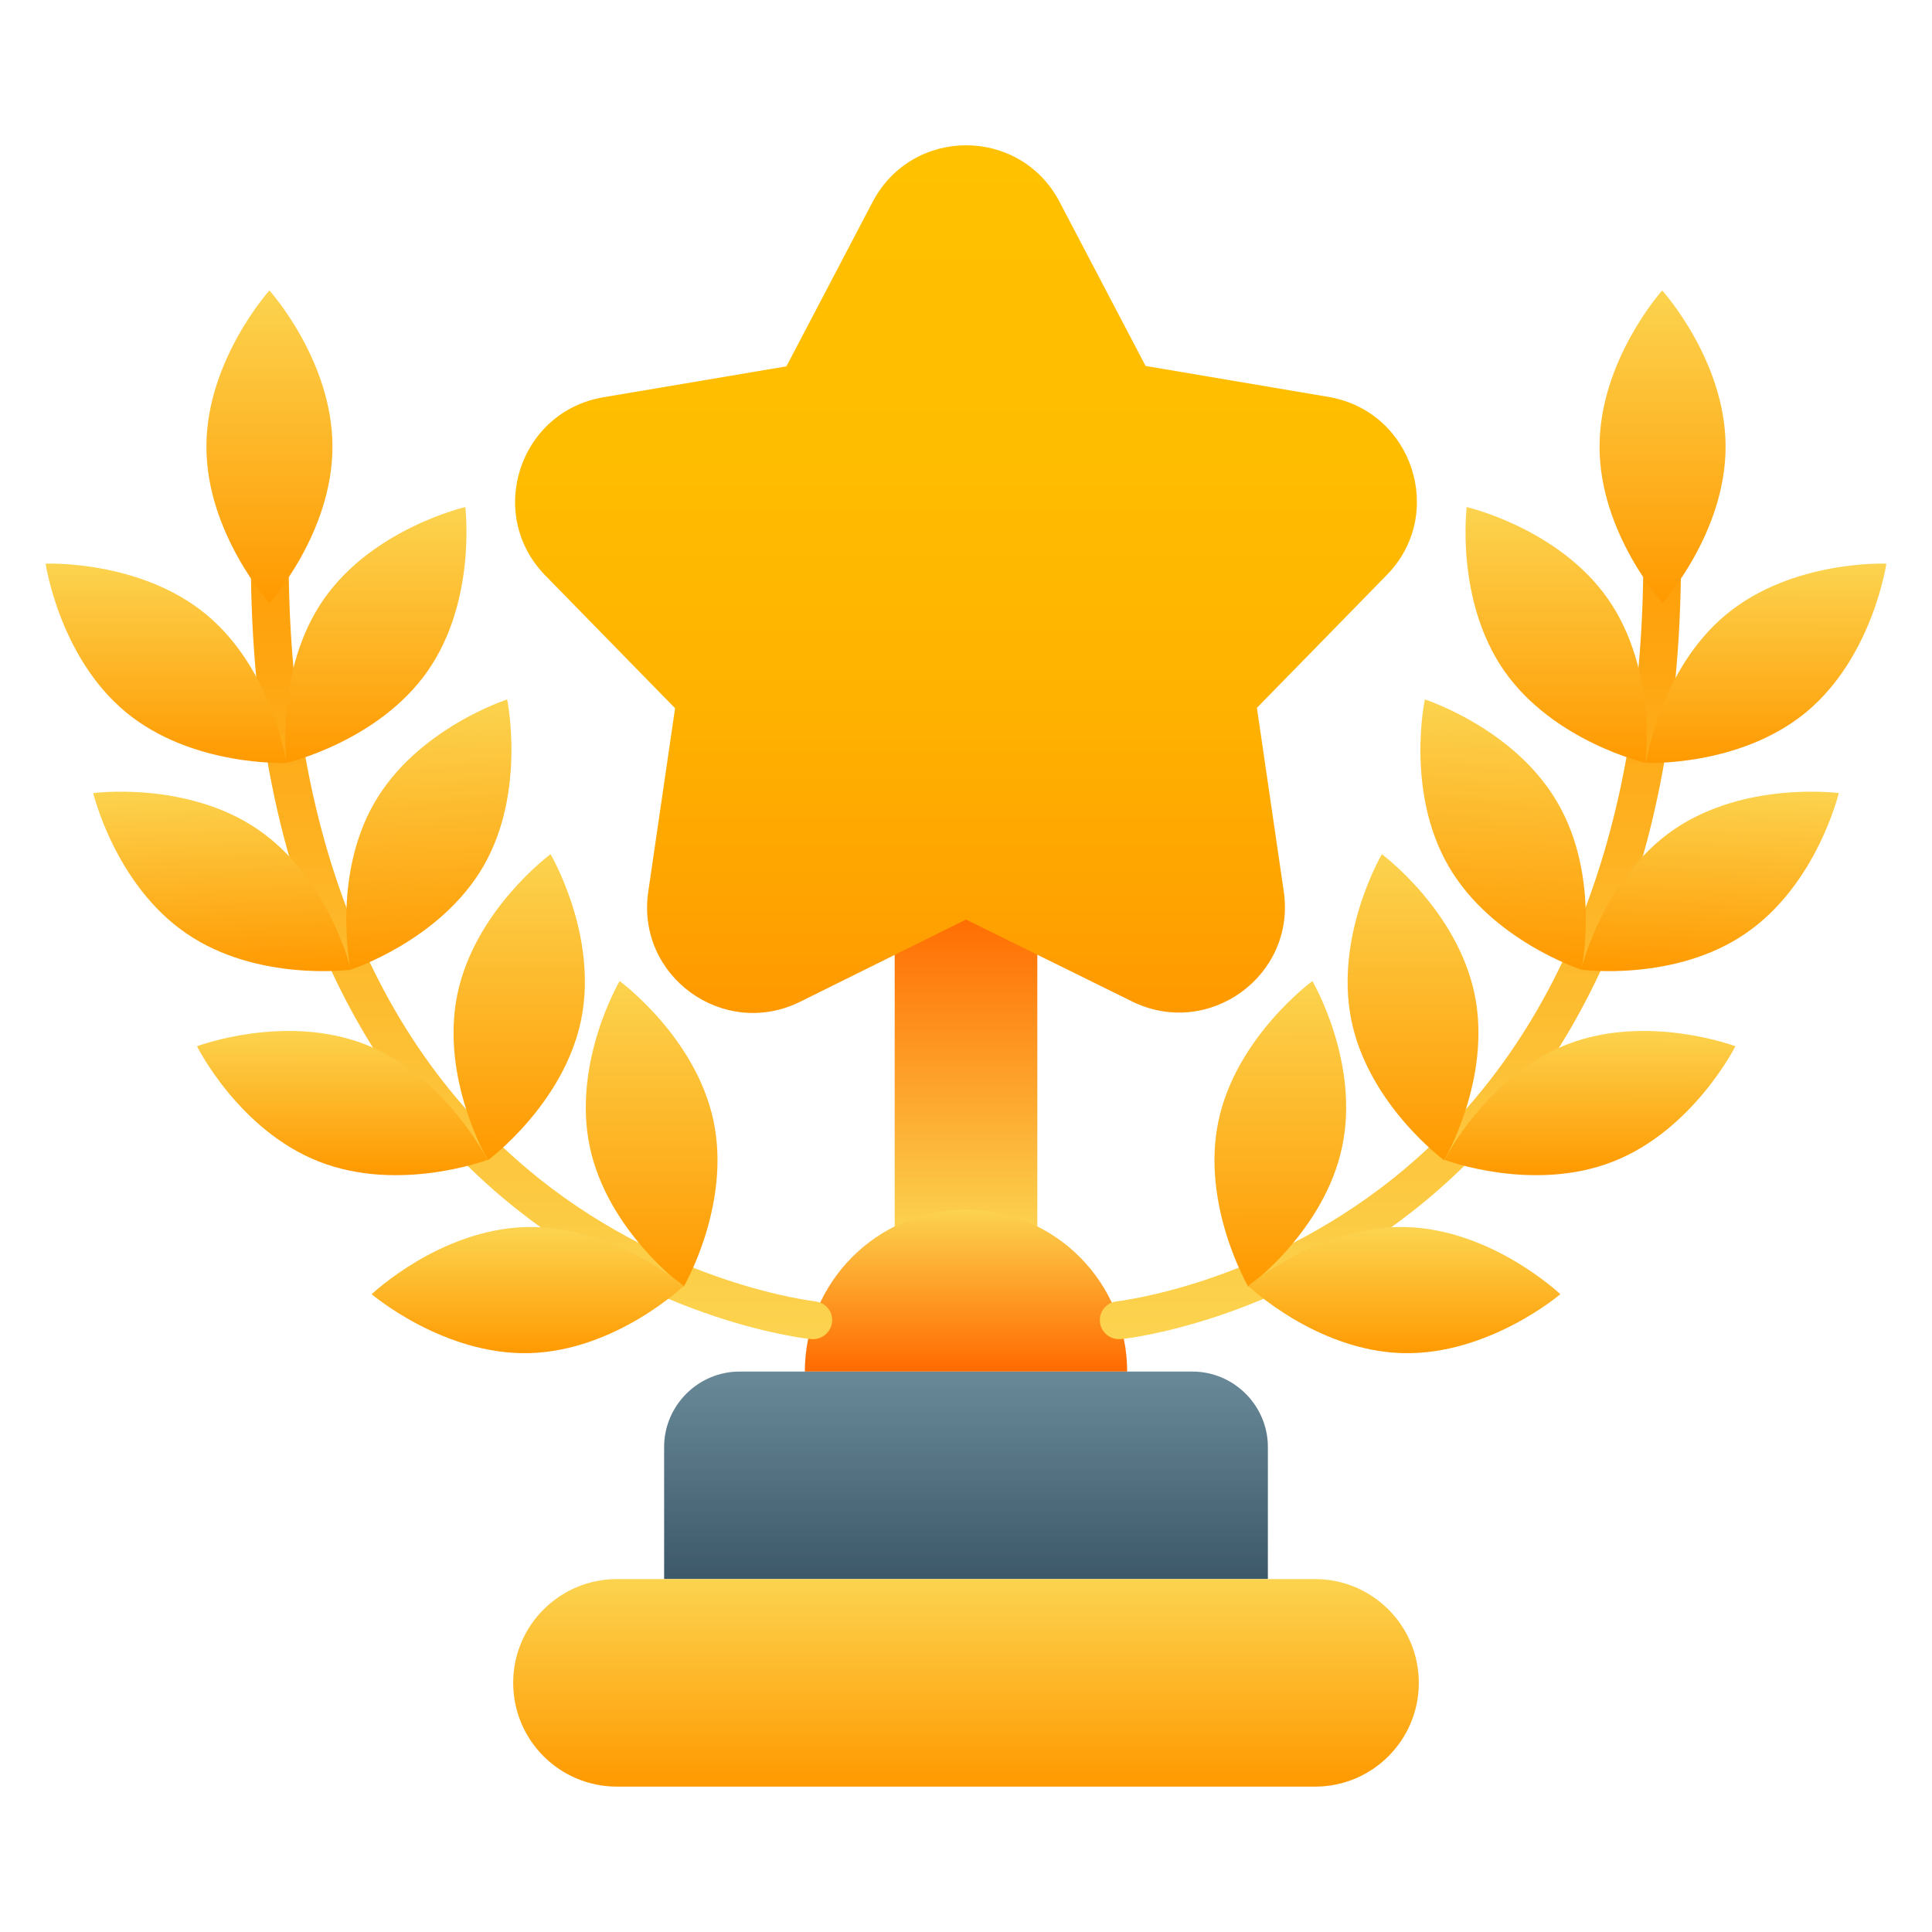<svg width="24" height="24" viewBox="0 0 24 24" fill="none" xmlns="http://www.w3.org/2000/svg">
<path d="M11.114 11.282H12.886V15.313H11.114V11.282Z" fill="url(#paint0_linear_25818_131537)"/>
<path d="M9.998 17.038C9.998 15.932 10.894 15.027 12 15.027C13.106 15.027 14.002 15.932 14.002 17.038H9.998Z" fill="url(#paint1_linear_25818_131537)"/>
<path d="M9.188 17.038H14.812C15.328 17.038 15.75 17.46 15.75 17.976V19.616H8.25V17.976C8.25 17.46 8.672 17.038 9.188 17.038Z" fill="url(#paint2_linear_25818_131537)"/>
<path d="M7.664 19.616H16.336C17.048 19.616 17.625 20.193 17.625 20.905C17.625 21.618 17.048 22.194 16.336 22.194H7.664C6.952 22.194 6.375 21.618 6.375 20.905C6.375 20.193 6.952 19.616 7.664 19.616Z" fill="url(#paint3_linear_25818_131537)"/>
<path d="M13.898 16.635C13.781 16.635 13.678 16.546 13.664 16.424C13.65 16.292 13.744 16.18 13.875 16.166C13.903 16.161 15.642 15.964 17.302 14.642C19.5 12.889 20.573 9.941 20.395 6.125C20.391 5.994 20.489 5.886 20.62 5.881C20.747 5.872 20.859 5.975 20.864 6.106C20.962 8.324 20.667 10.255 19.978 11.849C19.42 13.133 18.614 14.202 17.573 15.027C15.802 16.428 13.997 16.63 13.922 16.635C13.917 16.635 13.908 16.635 13.898 16.635Z" fill="url(#paint4_linear_25818_131537)"/>
<path d="M22.439 8.845C21.614 9.529 20.447 9.477 20.447 9.477C20.447 9.477 20.616 8.32 21.441 7.635C22.265 6.951 23.433 7.002 23.433 7.002C23.433 7.002 23.264 8.16 22.439 8.845Z" fill="url(#paint5_linear_25818_131537)"/>
<path d="M19.973 7.438C20.587 8.314 20.442 9.477 20.442 9.477C20.442 9.477 19.303 9.214 18.689 8.338C18.075 7.461 18.22 6.299 18.22 6.299C18.22 6.299 19.359 6.561 19.973 7.438Z" fill="url(#paint6_linear_25818_131537)"/>
<path d="M19.35 9.974C19.889 10.902 19.645 12.046 19.645 12.046C19.645 12.046 18.53 11.685 17.995 10.761C17.456 9.833 17.7 8.689 17.7 8.689C17.7 8.689 18.816 9.046 19.35 9.974Z" fill="url(#paint7_linear_25818_131537)"/>
<path d="M18.319 12.355C18.534 13.405 17.939 14.413 17.939 14.413C17.939 14.413 16.997 13.719 16.786 12.669C16.575 11.619 17.166 10.611 17.166 10.611C17.166 10.611 18.103 11.305 18.319 12.355Z" fill="url(#paint8_linear_25818_131537)"/>
<path d="M16.673 14.244C16.453 15.294 15.506 15.983 15.506 15.983C15.506 15.983 14.915 14.971 15.136 13.926C15.356 12.88 16.303 12.187 16.303 12.187C16.303 12.187 16.894 13.194 16.673 14.244Z" fill="url(#paint9_linear_25818_131537)"/>
<path d="M21.684 11.596C20.803 12.201 19.641 12.046 19.641 12.046C19.641 12.046 19.912 10.907 20.798 10.302C21.684 9.698 22.842 9.852 22.842 9.852C22.842 9.852 22.57 10.991 21.684 11.596Z" fill="url(#paint10_linear_25818_131537)"/>
<path d="M20.034 14.431C19.036 14.821 17.944 14.408 17.944 14.408C17.944 14.408 18.469 13.363 19.467 12.974C20.465 12.585 21.558 12.997 21.558 12.997C21.558 12.997 21.033 14.042 20.034 14.431Z" fill="url(#paint11_linear_25818_131537)"/>
<path d="M17.423 16.809C16.35 16.78 15.506 15.974 15.506 15.974C15.506 15.974 16.397 15.215 17.465 15.243C18.534 15.271 19.383 16.077 19.383 16.077C19.383 16.077 18.492 16.837 17.423 16.809Z" fill="url(#paint12_linear_25818_131537)"/>
<path d="M21.436 5.549C21.436 6.622 20.653 7.49 20.653 7.49C20.653 7.49 19.87 6.622 19.87 5.549C19.87 4.476 20.648 3.608 20.648 3.608C20.648 3.608 21.436 4.476 21.436 5.549Z" fill="url(#paint13_linear_25818_131537)"/>
<path d="M10.101 16.635C10.219 16.635 10.322 16.546 10.336 16.424C10.35 16.292 10.256 16.18 10.125 16.166C10.097 16.161 8.358 15.964 6.698 14.642C4.5 12.889 3.426 9.941 3.605 6.125C3.609 5.994 3.511 5.886 3.38 5.881C3.253 5.872 3.141 5.975 3.136 6.106C3.033 8.324 3.333 10.255 4.022 11.849C4.58 13.133 5.386 14.202 6.426 15.027C8.198 16.428 10.003 16.63 10.078 16.635H10.101Z" fill="url(#paint14_linear_25818_131537)"/>
<path d="M1.561 8.845C2.386 9.529 3.558 9.477 3.558 9.477C3.558 9.477 3.389 8.32 2.564 7.635C1.739 6.951 0.567 7.002 0.567 7.002C0.567 7.002 0.736 8.16 1.561 8.845Z" fill="url(#paint15_linear_25818_131537)"/>
<path d="M4.026 7.438C3.412 8.314 3.558 9.477 3.558 9.477C3.558 9.477 4.697 9.214 5.311 8.338C5.925 7.461 5.78 6.299 5.78 6.299C5.78 6.299 4.641 6.561 4.026 7.438Z" fill="url(#paint16_linear_25818_131537)"/>
<path d="M4.65 9.974C4.116 10.902 4.355 12.046 4.355 12.046C4.355 12.046 5.47 11.685 6.005 10.761C6.539 9.838 6.3 8.689 6.3 8.689C6.3 8.689 5.184 9.046 4.65 9.974Z" fill="url(#paint17_linear_25818_131537)"/>
<path d="M5.681 12.355C5.466 13.405 6.061 14.413 6.061 14.413C6.061 14.413 7.003 13.719 7.219 12.669C7.434 11.619 6.839 10.611 6.839 10.611C6.839 10.611 5.897 11.305 5.681 12.355Z" fill="url(#paint18_linear_25818_131537)"/>
<path d="M7.326 14.244C7.547 15.294 8.494 15.983 8.494 15.983C8.494 15.983 9.084 14.971 8.864 13.926C8.644 12.88 7.697 12.187 7.697 12.187C7.697 12.187 7.106 13.194 7.326 14.244Z" fill="url(#paint19_linear_25818_131537)"/>
<path d="M2.316 11.596C3.197 12.201 4.359 12.046 4.359 12.046C4.359 12.046 4.087 10.907 3.201 10.302C2.316 9.698 1.158 9.852 1.158 9.852C1.158 9.852 1.43 10.991 2.316 11.596Z" fill="url(#paint20_linear_25818_131537)"/>
<path d="M3.966 14.431C4.964 14.821 6.056 14.408 6.056 14.408C6.056 14.408 5.531 13.363 4.537 12.974C3.539 12.585 2.447 12.997 2.447 12.997C2.447 12.997 2.967 14.042 3.966 14.431Z" fill="url(#paint21_linear_25818_131537)"/>
<path d="M6.576 16.809C7.65 16.78 8.494 15.974 8.494 15.974C8.494 15.974 7.603 15.215 6.534 15.243C5.465 15.271 4.617 16.077 4.617 16.077C4.617 16.077 5.508 16.837 6.576 16.809Z" fill="url(#paint22_linear_25818_131537)"/>
<path d="M2.564 5.549C2.564 6.622 3.347 7.49 3.347 7.49C3.347 7.49 4.13 6.622 4.13 5.549C4.13 4.476 3.347 3.608 3.347 3.608C3.347 3.608 2.564 4.476 2.564 5.549Z" fill="url(#paint23_linear_25818_131537)"/>
<path d="M13.162 2.507L14.231 4.546L16.505 4.931C17.55 5.109 17.967 6.388 17.227 7.143L15.614 8.793L15.947 11.071C16.102 12.121 15.014 12.909 14.062 12.44L12 11.423L9.938 12.445C8.986 12.914 7.898 12.126 8.053 11.076L8.386 8.798L6.773 7.148C6.033 6.388 6.45 5.113 7.495 4.935L9.769 4.551L10.838 2.512C11.33 1.57 12.67 1.57 13.162 2.507Z" fill="url(#paint24_linear_25818_131537)"/>
<defs>
<linearGradient id="paint0_linear_25818_131537" x1="12" y1="15.312" x2="12" y2="11.282" gradientUnits="userSpaceOnUse">
<stop stop-color="#FCD34F"/>
<stop offset="1" stop-color="#FF6A00"/>
</linearGradient>
<linearGradient id="paint1_linear_25818_131537" x1="12" y1="15.026" x2="12" y2="17.038" gradientUnits="userSpaceOnUse">
<stop stop-color="#FCD34F"/>
<stop offset="1" stop-color="#FF6A00"/>
</linearGradient>
<linearGradient id="paint2_linear_25818_131537" x1="12" y1="19.616" x2="12" y2="17.038" gradientUnits="userSpaceOnUse">
<stop stop-color="#3D5969"/>
<stop offset="1" stop-color="#698999"/>
</linearGradient>
<linearGradient id="paint3_linear_25818_131537" x1="12" y1="22.195" x2="12" y2="19.616" gradientUnits="userSpaceOnUse">
<stop stop-color="#FF9900"/>
<stop offset="1" stop-color="#FCD34F"/>
</linearGradient>
<linearGradient id="paint4_linear_25818_131537" x1="17.275" y1="5.878" x2="17.275" y2="16.635" gradientUnits="userSpaceOnUse">
<stop stop-color="#FF9900"/>
<stop offset="1" stop-color="#FCD34F"/>
</linearGradient>
<linearGradient id="paint5_linear_25818_131537" x1="21.929" y1="9.489" x2="21.93" y2="7.015" gradientUnits="userSpaceOnUse">
<stop stop-color="#FF9900"/>
<stop offset="1" stop-color="#FCD34F"/>
</linearGradient>
<linearGradient id="paint6_linear_25818_131537" x1="19.33" y1="9.498" x2="19.33" y2="6.321" gradientUnits="userSpaceOnUse">
<stop stop-color="#FF9900"/>
<stop offset="1" stop-color="#FCD34F"/>
</linearGradient>
<linearGradient id="paint7_linear_25818_131537" x1="18.599" y1="12.015" x2="18.723" y2="8.736" gradientUnits="userSpaceOnUse">
<stop stop-color="#FF9900"/>
<stop offset="1" stop-color="#FCD34F"/>
</linearGradient>
<linearGradient id="paint8_linear_25818_131537" x1="17.552" y1="14.402" x2="17.551" y2="10.599" gradientUnits="userSpaceOnUse">
<stop stop-color="#FF9900"/>
<stop offset="1" stop-color="#FCD34F"/>
</linearGradient>
<linearGradient id="paint9_linear_25818_131537" x1="15.917" y1="15.97" x2="15.915" y2="12.172" gradientUnits="userSpaceOnUse">
<stop stop-color="#FF9900"/>
<stop offset="1" stop-color="#FCD34F"/>
</linearGradient>
<linearGradient id="paint10_linear_25818_131537" x1="21.208" y1="12.103" x2="21.296" y2="9.778" gradientUnits="userSpaceOnUse">
<stop stop-color="#FF9900"/>
<stop offset="1" stop-color="#FCD34F"/>
</linearGradient>
<linearGradient id="paint11_linear_25818_131537" x1="19.729" y1="14.583" x2="19.73" y2="12.788" gradientUnits="userSpaceOnUse">
<stop stop-color="#FF9900"/>
<stop offset="1" stop-color="#FCD34F"/>
</linearGradient>
<linearGradient id="paint12_linear_25818_131537" x1="17.451" y1="16.834" x2="17.451" y2="15.265" gradientUnits="userSpaceOnUse">
<stop stop-color="#FF9900"/>
<stop offset="1" stop-color="#FCD34F"/>
</linearGradient>
<linearGradient id="paint13_linear_25818_131537" x1="20.651" y1="7.488" x2="20.651" y2="3.608" gradientUnits="userSpaceOnUse">
<stop stop-color="#FF9900"/>
<stop offset="1" stop-color="#FCD34F"/>
</linearGradient>
<linearGradient id="paint14_linear_25818_131537" x1="6.725" y1="5.878" x2="6.725" y2="16.635" gradientUnits="userSpaceOnUse">
<stop stop-color="#FF9900"/>
<stop offset="1" stop-color="#FCD34F"/>
</linearGradient>
<linearGradient id="paint15_linear_25818_131537" x1="2.07" y1="9.489" x2="2.07" y2="7.015" gradientUnits="userSpaceOnUse">
<stop stop-color="#FF9900"/>
<stop offset="1" stop-color="#FCD34F"/>
</linearGradient>
<linearGradient id="paint16_linear_25818_131537" x1="4.67" y1="9.498" x2="4.669" y2="6.32" gradientUnits="userSpaceOnUse">
<stop stop-color="#FF9900"/>
<stop offset="1" stop-color="#FCD34F"/>
</linearGradient>
<linearGradient id="paint17_linear_25818_131537" x1="5.401" y1="12.015" x2="5.277" y2="8.736" gradientUnits="userSpaceOnUse">
<stop stop-color="#FF9900"/>
<stop offset="1" stop-color="#FCD34F"/>
</linearGradient>
<linearGradient id="paint18_linear_25818_131537" x1="6.448" y1="14.402" x2="6.449" y2="10.599" gradientUnits="userSpaceOnUse">
<stop stop-color="#FF9900"/>
<stop offset="1" stop-color="#FCD34F"/>
</linearGradient>
<linearGradient id="paint19_linear_25818_131537" x1="8.084" y1="15.971" x2="8.085" y2="12.172" gradientUnits="userSpaceOnUse">
<stop stop-color="#FF9900"/>
<stop offset="1" stop-color="#FCD34F"/>
</linearGradient>
<linearGradient id="paint20_linear_25818_131537" x1="2.792" y1="12.104" x2="2.704" y2="9.779" gradientUnits="userSpaceOnUse">
<stop stop-color="#FF9900"/>
<stop offset="1" stop-color="#FCD34F"/>
</linearGradient>
<linearGradient id="paint21_linear_25818_131537" x1="4.271" y1="14.582" x2="4.27" y2="12.788" gradientUnits="userSpaceOnUse">
<stop stop-color="#FF9900"/>
<stop offset="1" stop-color="#FCD34F"/>
</linearGradient>
<linearGradient id="paint22_linear_25818_131537" x1="6.549" y1="16.834" x2="6.549" y2="15.265" gradientUnits="userSpaceOnUse">
<stop stop-color="#FF9900"/>
<stop offset="1" stop-color="#FCD34F"/>
</linearGradient>
<linearGradient id="paint23_linear_25818_131537" x1="3.349" y1="7.488" x2="3.349" y2="3.608" gradientUnits="userSpaceOnUse">
<stop stop-color="#FF9900"/>
<stop offset="1" stop-color="#FCD34F"/>
</linearGradient>
<linearGradient id="paint24_linear_25818_131537" x1="12" y1="12.585" x2="12" y2="1.804" gradientUnits="userSpaceOnUse">
<stop stop-color="#FF9900"/>
<stop offset="0.11" stop-color="#FFA200"/>
<stop offset="0.37" stop-color="#FFB300"/>
<stop offset="0.65" stop-color="#FFBD00"/>
<stop offset="1" stop-color="#FFC100"/>
</linearGradient>
</defs>
</svg>
